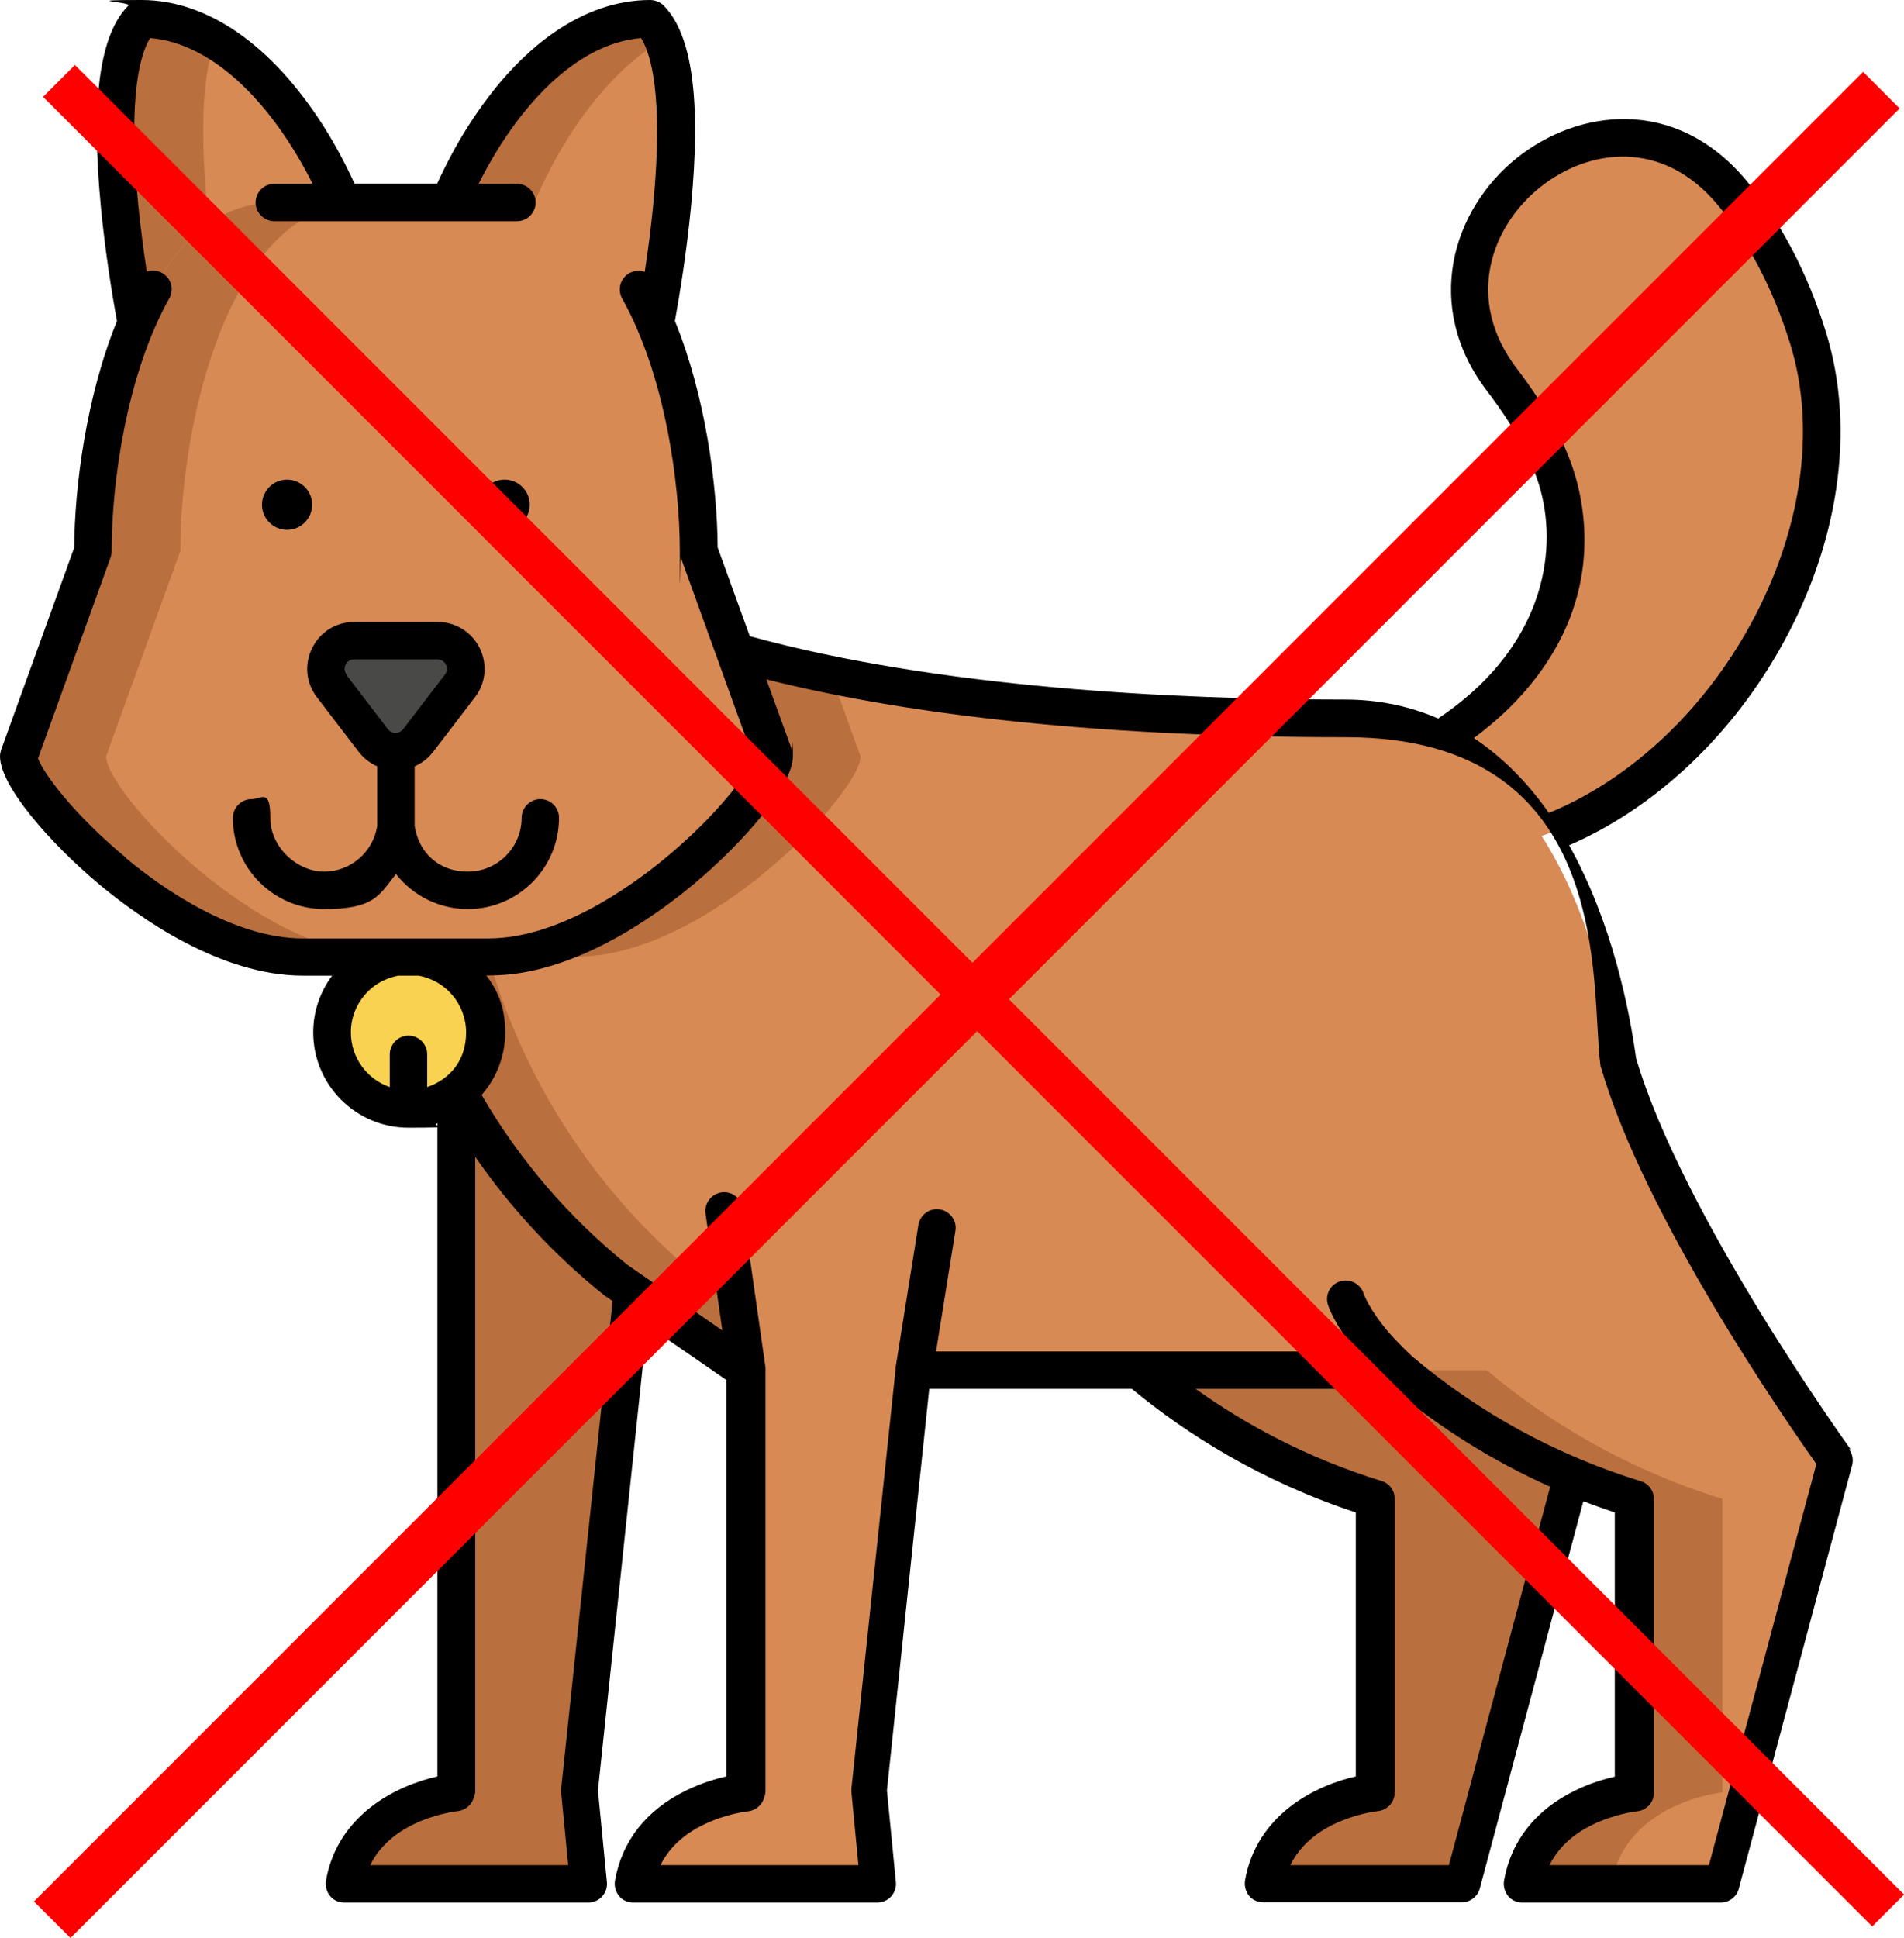 <?xml version="1.0" encoding="UTF-8"?><svg id="Calque_1" xmlns="http://www.w3.org/2000/svg" viewBox="0 0 895.4 911.1"><g id="Layer_2"><g><path d="M733.7,231.4c-3.9-16.9-13.8-34.9-27.3-52.6-54.9-71.8,50-157.6,108-88.3,14.6,17.5,27,39.9,35.8,68.4,29.3,94.3-44.9,216.5-141.1,238.8-31.1,7.2-76.1,8.6-83.4-26.9,71.6-22.3,123-74.3,107.9-139.4h0Z" fill="#d88a55"/><path d="M634.3,479.8h-11.8v-12h-18.7v-9.5c-44.1,26.2-122.1,125.1-122.1,125.1,0,0,50.2,85.7,165.2,121.3v138s-45.6,4.5-52.2,43h93.3l53.3-199.1s-95-131-106.9-206.7h0Z" fill="#ba703e"/><path d="M272.6,841.8l33.1-313.5-91.1-42.9v356.5h-.3v.9s-45.6,4.5-52.2,43h114.8l-4.3-43.9Z" fill="#ba703e"/><path d="M760.8,499.4c-8.5-63.3-41-161.5-128.5-161.5-297.5,0-371.9-69.1-371.9-69.1l-82.8,111.8c3.5,86.4,44.2,167.1,111.7,221.3l61.5,42.4v197.6h-.3v.9s-45.6,4.5-52.2,43h114.8l-4.3-43.9,20.8-197.6h228.5c26.4,22.3,63,45.7,110.8,60.5v138s-45.6,4.5-52.2,43h93.3l53.3-199.1s-80.1-110.5-102.4-187.2Z" fill="#d88a55"/><g><path d="M350.6,615.8l-20.3-14c-67.4-54.2-108.1-134.9-111.7-221.3l70.2-94.8c-20.7-9.8-28.5-17.1-28.5-17.1l-82.9,111.8c3.5,86.4,44.2,167.1,111.7,221.3l61.4,42.3v-28.3h0Z" fill="#ba703e"/><path d="M810,842.7v-138c-47.8-14.8-84.3-38.2-110.8-60.5h-41.1c26.4,22.3,63,45.7,110.8,60.5v138s-45.6,4.5-52.2,43h41.1c6.7-38.5,52.2-43,52.2-43Z" fill="#ba703e"/></g><path d="M177.5,380.5c1,23.7,4.7,46.9,11.1,69.3h82.4c62.1,0,133.7-77.4,133.7-94.2l-13.8-38.2c-100-20.4-130.5-48.7-130.5-48.7l-82.9,111.8Z" fill="#ba703e"/><g><path d="M66.6,164.5s-27.5-128.2,0-155.7c60.9,0,110.2,94.8,110.2,155.7H66.6Z" fill="#d88a55"/><path d="M101.4,19.1c-10.9-6.5-22.6-10.3-34.7-10.3-27.5,27.5,0,155.7,0,155.7h41.1s-22.6-105.1-6.4-145.4Z" fill="#ba703e"/><path d="M305.7,164.5s27.5-128.2,0-155.7c-60.9,0-110.2,94.8-110.2,155.7h110.2Z" fill="#d88a55"/><path d="M235.5,164.5c0-49.1,32.1-120.2,76.4-145.9-1.6-4-3.7-7.3-6.2-9.8-60.9,0-110.2,94.8-110.2,155.7h40Z" fill="#ba703e"/><path d="M243.2,95.1h-114.1c-61.6,0-85.4,102.3-85.4,163.9L8.8,355.6c0,16.8,71.6,94.2,133.7,94.2h87.3c62.1,0,133.7-77.4,133.7-94.2l-34.9-96.5c0-61.6-23.8-163.9-85.4-163.9Z" fill="#d88a55"/><path d="M49.9,355.6l34.9-96.5c0-61.6,23.8-163.9,85.4-163.9h-41.1c-61.6,0-85.4,102.3-85.4,163.9L8.8,355.6c0,16.8,71.6,94.2,133.7,94.2h41.1c-62.1,0-133.7-77.4-133.7-94.2Z" fill="#ba703e"/><path d="M175.6,348.2l-19.6-25.6c-6.7-8.7-.5-21.4,10.5-21.4h39.2c11,0,17.3,12.6,10.5,21.4l-19.6,25.6c-5.3,6.9-15.8,6.9-21.1,0h0Z" fill="#494a47"/></g><circle cx="192.1" cy="485.4" r="36" transform="translate(-46.9 21.3) rotate(-5.7)" fill="#f8d250"/><g><path d="M870.3,681.4c-.8-1.1-79-109.6-100.9-183.9-3.1-22.6-11.2-63.8-31.5-100.1,38.9-16.8,74.5-49.3,98.5-91.2,28.4-49.5,36.5-104.2,22.3-150-8.7-28.1-21.4-52.1-37.5-71.4-33.4-39.9-79.3-33.4-107.9-10.5-30.1,24.1-44.6,69.6-13.8,109.8,13.6,17.8,22.3,34.4,25.7,49.2,7.4,32-3,73.9-48.9,104.5-13.6-5.9-28.3-8.9-43.9-8.9-79.4,0-190.7-5.3-279.8-29.8l-15.1-41.7c-.2-29.1-5.7-71.2-20.1-106.5,2.3-12.8,5.5-32.3,7.5-53.1,4.9-50.5,.7-81.7-12.9-95.3C310.3,.9,308,0,305.7,0,274.9,0,244.6,21,220.3,59.1c-5.5,8.6-10.4,17.8-14.7,27.2h-38.9c-4.3-9.4-9.2-18.6-14.7-27.2C127.7,21,97.4,0,66.6,0s-4.6,.9-6.2,2.6c-13.6,13.6-17.8,44.7-12.9,95.3,2,20.8,5.2,40.3,7.5,53.1-14.4,35.3-19.9,77.4-20.1,106.5L.5,352.6c-.3,1-.5,2-.5,3,0,13.9,23.5,40.8,46.7,60.2,19.2,16,57.1,42.9,95.8,42.9h13.7c-5.6,7.5-8.9,16.7-8.9,26.7,0,24.7,20.1,44.8,44.8,44.8s9.3-.7,13.6-2.1v307.1c-19,4.2-47,17.9-52.4,49-.4,2.6,.3,5.2,1.9,7.2s4.1,3.1,6.7,3.1h114.8c2.5,0,4.9-1.1,6.5-2.9s2.5-4.3,2.2-6.8l-4.2-43,23.1-218.7,37.3,25.7v186.4c-5,1.1-11.8,3.1-18.9,6.6-18.7,9.1-30.2,23.7-33.5,42.4-.4,2.6,.3,5.2,1.9,7.2s4.1,3.1,6.7,3.1h114.8c2.5,0,4.9-1.1,6.5-2.9s2.5-4.3,2.2-6.8l-4.2-43,19.9-188.8h95.3c25.8,21.3,60.5,43.3,105.3,58.1v124.1c-19,4.2-46.7,18-52.1,48.9-.4,2.6,.3,5.2,1.9,7.2s4.1,3.1,6.7,3.1h93.3c4,0,7.5-2.7,8.5-6.5l48.7-182.1c4.9,1.9,9.8,3.6,14.8,5.3v124.2c-4.9,1.1-11.7,3.1-18.6,6.5-18.7,9.1-30.2,23.7-33.5,42.4-.4,2.6,.3,5.2,1.9,7.2s4.1,3.1,6.7,3.1h93.3c4,0,7.5-2.7,8.5-6.5l53.3-199.1c.7-2.6,.2-5.3-1.4-7.5h0Zm-151.3-358.6c23-27.6,31-59.9,23.3-93.4-4-17.3-13.7-36.1-28.9-56-25-32.7-11.9-67.1,10.8-85.3,22.9-18.3,57.5-22.9,83.4,8,14.6,17.5,26.1,39.4,34.2,65.3,12.8,41.1,5.2,90.7-20.7,136-22.6,39.5-56.3,69.9-92.7,84.8-10.3-14.7-22.2-26.5-35.3-35.2,10-7.4,18.7-15.5,26-24.3h0ZM59.4,403.4c-24.6-20.3-39.3-40.2-41.5-46.9l34.1-94.4c.3-1,.5-2,.5-3,0-32.5,7.1-83.1,27.1-118.8,2.4-4.3,.9-9.6-3.4-12-2.3-1.3-4.9-1.4-7.2-.6-1.4-9.6-2.9-20.4-4-31.5-5-51.5,1.1-71.1,5.6-78.3,30.8,2.5,58.5,32.8,76.4,68.5h-18c-4.9,0-8.8,4-8.8,8.8s4,8.8,8.8,8.8h114.1c4.9,0,8.8-4,8.8-8.8s-4-8.8-8.8-8.8h-18c17.9-35.8,45.6-66,76.4-68.5,4.5,7.3,10.6,26.8,5.7,78.2-1.1,11.2-2.5,22.1-4,31.7-2.3-.8-4.9-.7-7.2,.6-4.3,2.4-5.8,7.8-3.4,12,20,35.7,27.1,86.3,27.1,118.8s.2,2,.5,3l34.1,94.4c-2.2,6.7-16.9,26.6-41.5,46.9-17.1,14.1-50.6,37.7-83.1,37.7h-87.3c-32.6,0-66.1-23.6-83.1-37.7h0Zm105.6,82c0-13.4,9.7-24.5,22.4-26.7h9.4c12.7,2.2,22.4,13.4,22.4,26.7s-7.7,22-18.3,25.7v-15.4c0-4.9-4-8.8-8.8-8.8s-8.8,4-8.8,8.8v15.4c-10.7-3.7-18.3-13.8-18.3-25.7Zm98.9,355.5c0,.6,0,1.2,0,1.8l3.3,34.2h-93.1c10.7-21.9,39.7-25.2,41.1-25.4,3.8-.4,6.8-3.1,7.7-6.6,.4-1,.6-2,.6-3.1v-297.9c16.7,24.1,36.9,46,60.3,64.8,.2,.1,.3,.3,.5,.4l3.8,2.6-24.2,229.2Zm417.4,36h-74.5c10.7-21.9,39.7-25.2,41.1-25.4,4.5-.4,8-4.2,8-8.8v-138c0-3.9-2.5-7.3-6.2-8.4-35.2-10.9-64.2-26.7-87.4-43.3h92.8c22.6,18.7,47.3,34.1,73.9,46l-47.6,177.8Zm121.9,0h-74.5c3.9-7.9,10.6-14.3,20-18.9,10.7-5.3,21-6.4,21.1-6.4,4.5-.4,8-4.2,8-8.8v-138c0-3.9-2.5-7.3-6.2-8.4-39.7-12.3-75.9-32-107.5-58.7-4.4-4.1-7.9-7.8-10.7-10.9-9.4-10.9-12-18.3-12.1-18.6-1.5-4.6-6.4-7.2-11-5.8-4.7,1.4-7.3,6.4-5.8,11,.2,.7,3,9.3,13.4,22h-197.7l9.1-56.7c.8-4.8-2.5-9.3-7.3-10.1-4.8-.8-9.3,2.5-10.1,7.3l-10.7,66.9c0,.2,0,.4,0,.6,0,0,0,0,0,0l-20.8,197.5c0,.6,0,1.2,0,1.8l3.3,34.2h-93.1c3.9-7.9,10.6-14.3,20-18.9,10.7-5.3,21-6.4,21.1-6.4,3.8-.4,6.8-3.1,7.7-6.6,.4-1,.6-2,.6-3.1v-197.5s0,0,0,0c0-.4,0-.9,0-1.4l-10.7-74.9c-.7-4.8-5.2-8.2-10-7.5-4.8,.7-8.2,5.2-7.5,10l7.9,54.9-44.6-30.8c-27.9-22.5-51-49.6-68.6-79.9,6.9-7.9,11.1-18.2,11.1-29.5s-3.3-19.3-8.9-26.7h1.7c38.7,0,76.6-26.9,95.8-42.9,23.2-19.4,46.7-46.3,46.7-60.2s-.2-2-.5-3l-12-33.1c58.1,14.6,145.1,27.2,272.5,27.2s114.9,117.8,119.7,153.9c0,.4,.1,.9,.3,1.3,20.5,70.6,87.4,166.9,101.3,186.5l-50.5,188.5Z"/><path d="M135,249.1c6.5,0,11.8-5.3,11.8-11.8s-5.3-11.8-11.8-11.8-11.8,5.3-11.8,11.8,5.3,11.8,11.8,11.8Z"/><path d="M237.3,249.1c6.5,0,11.8-5.3,11.8-11.8s-5.3-11.8-11.8-11.8-11.8,5.3-11.8,11.8,5.3,11.8,11.8,11.8Z"/><path d="M262.9,384.5c0-4.9-4-8.8-8.8-8.8s-8.8,4-8.8,8.8c0,13.9-11.3,25.3-25.3,25.3s-23.1-9.2-25-21.5v-28c3.4-1.5,6.4-3.8,8.7-6.8l19.6-25.6c5.2-6.7,6-15.6,2.3-23.2-3.8-7.6-11.4-12.3-19.8-12.3h-39.2c-8.5,0-16.1,4.7-19.8,12.3-3.8,7.6-2.9,16.5,2.3,23.2l19.6,25.6c2.3,3,5.3,5.3,8.7,6.8v28c-1.9,12.3-12.5,21.5-25,21.5s-25.3-11.3-25.3-25.3-4-8.8-8.8-8.8-8.8,4-8.8,8.8c0,23.7,19.3,42.9,42.9,42.9s25.9-6.4,33.8-16.5c7.9,10.1,20.2,16.5,33.8,16.5,23.7,0,42.9-19.3,42.9-42.9h0Zm-99.9-67.3c-1.5-2-.8-4-.5-4.7,.4-.7,1.5-2.5,4-2.5h39.2c2.5,0,3.6,1.7,4,2.5,.4,.7,1.1,2.7-.5,4.7l-19.6,25.6c-1.2,1.5-2.7,1.8-3.6,1.8s-2.4-.2-3.6-1.8l-19.6-25.6Z"/></g></g></g><rect x="-150.4" y="457.5" width="1216.5" height="21.2" transform="translate(465.1 -186.6) rotate(45)" fill="red"/><rect x="-153.6" y="460.3" width="1216.5" height="24.3" transform="translate(-200.9 459.9) rotate(-45)" fill="red"/></svg>